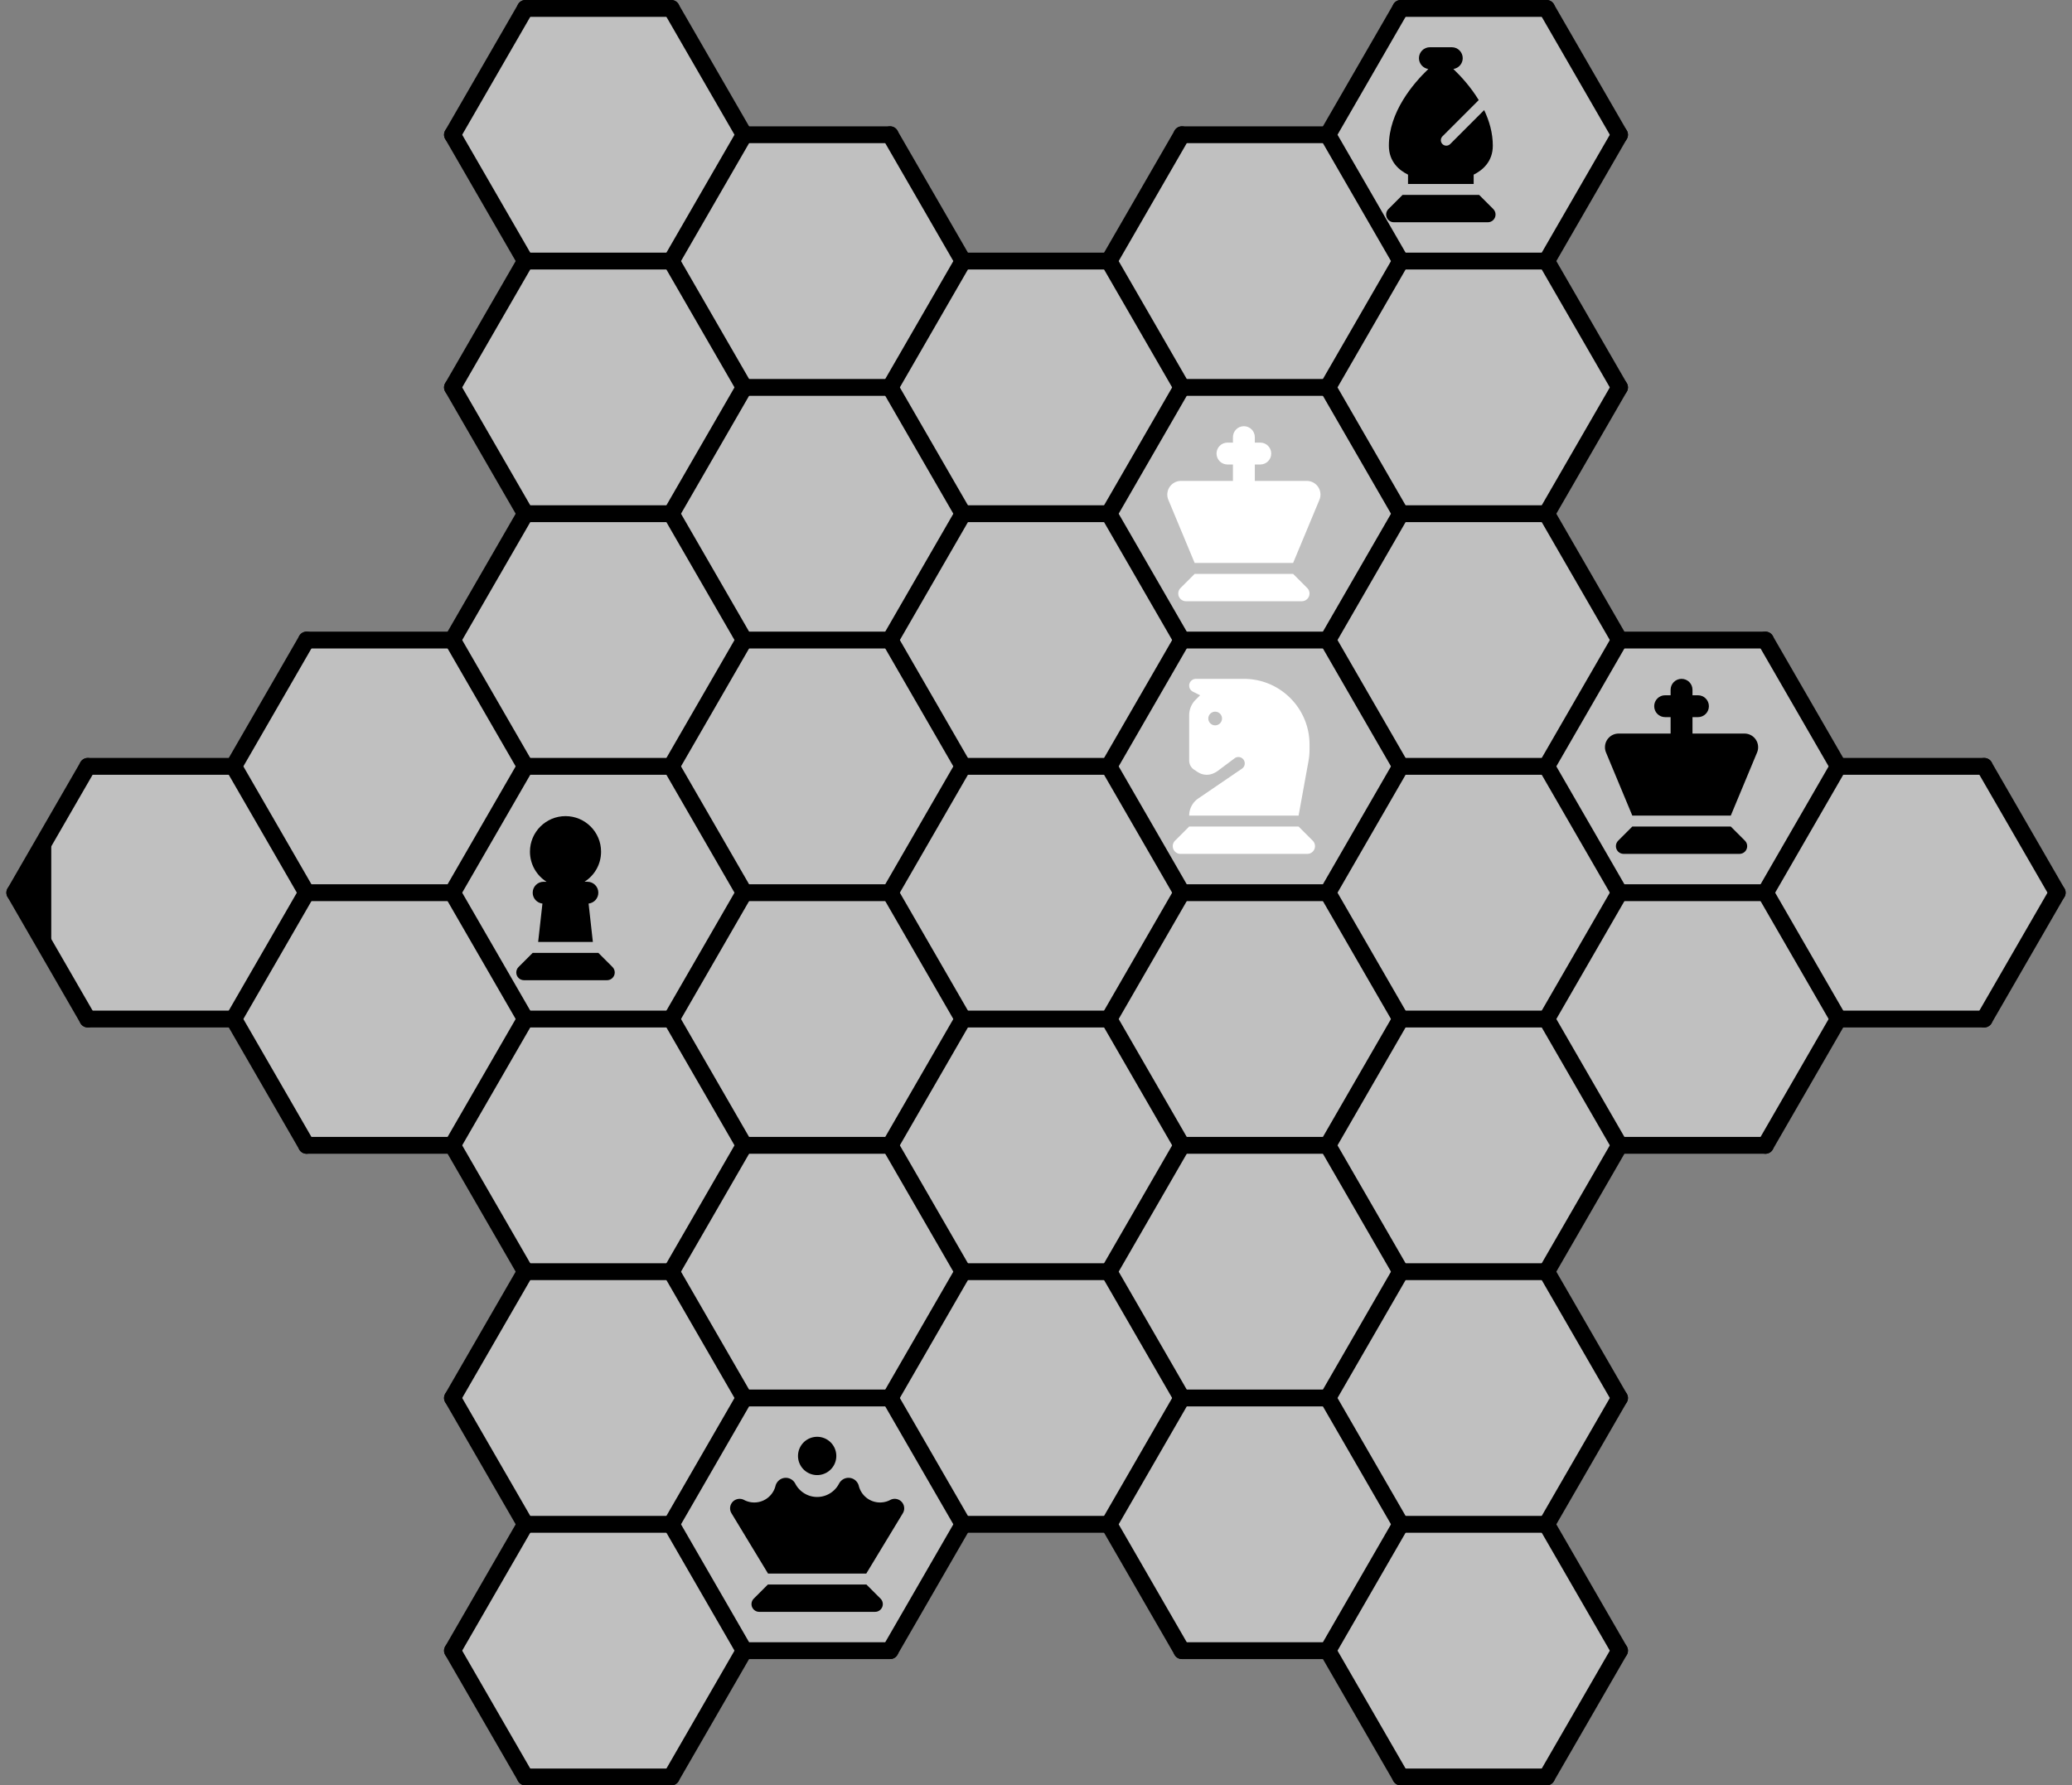 <svg width="123.0" height="106.0" viewBox="-61.5 -53.0 123.0 106.0" preserveAspectRatio="xMinYMin meet" version="1.1" xmlns="http://www.w3.org/2000/svg">
  <rect x="-61.5" y="-53.0" width="123.0" height="106.0" fill="#808080" stroke="none"/>
  <!--
  Icons from
  Font Awesome Free 6.5.2 by @fontawesome - https://fontawesome.com
  License - https://fontawesome.com/license/free (Icons: CC BY 4.0, Fonts: SIL OFL 1.1, Code: MIT License)
  Copyright 2024 Fonticons, Inc.
  -->
  <symbol id="chess-king" viewBox="0 0 448 512">
    <path d="M224 0c17.7 0 32 14.3 32 32V48h16c17.7 0 32 14.3 32 32s-14.3 32-32 32H256v48H408c22.1 0 40 17.9 40 40c0 5.3-1 10.5-3.1 15.4L368 400H80L3.1 215.4C1 210.5 0 205.3 0 200c0-22.1 17.9-40 40-40H192V112H176c-17.7 0-32-14.3-32-32s14.3-32 32-32h16V32c0-17.7 14.3-32 32-32zM38.6 473.4L80 432H368l41.4 41.4c4.2 4.2 6.6 10 6.6 16c0 12.5-10.1 22.6-22.6 22.6H54.6C42.1 512 32 501.9 32 489.4c0-6 2.4-11.8 6.6-16z" />
  </symbol>
  <symbol id="chess-queen" viewBox="0 0 512 512">
    <path d="M256 0a56 56 0 1 1 0 112A56 56 0 1 1 256 0zM134.1 143.8c3.3-13 15-23.8 30.2-23.8c12.3 0 22.6 7.2 27.7 17c12 23.2 36.2 39 64 39s52-15.8 64-39c5.1-9.8 15.4-17 27.7-17c15.3 0 27 10.8 30.2 23.8c7 27.8 32.2 48.3 62.1 48.3c10.8 0 21-2.7 29.8-7.4c8.4-4.4 18.9-4.5 27.6 .9c13 8 17.1 25 9.2 38L399.7 400H384 343.6 168.4 128 112.3L5.4 223.6c-7.9-13-3.8-30 9.2-38c8.7-5.3 19.2-5.3 27.6-.9c8.9 4.7 19 7.4 29.8 7.4c29.9 0 55.1-20.5 62.1-48.3zM256 224l0 0 0 0h0zM112 432H400l41.4 41.4c4.2 4.2 6.6 10 6.6 16c0 12.5-10.1 22.6-22.6 22.6H86.6C74.1 512 64 501.9 64 489.4c0-6 2.4-11.8 6.6-16L112 432z" />
  </symbol>
  <symbol id="chess-bishop" viewBox="0 0 320 512">
    <path d="M128 0C110.3 0 96 14.3 96 32c0 16.1 11.9 29.4 27.4 31.7C78.4 106.8 8 190 8 288c0 47.4 30.8 72.3 56 84.7V400H256V372.7c25.2-12.5 56-37.4 56-84.7c0-37.3-10.2-72.4-25.3-104.1l-99.4 99.4c-6.2 6.2-16.4 6.2-22.6 0s-6.2-16.4 0-22.6L270.8 154.6c-23.2-38.1-51.8-69.5-74.2-90.9C212.1 61.4 224 48.1 224 32c0-17.7-14.3-32-32-32H128zM48 432L6.6 473.4c-4.2 4.2-6.6 10-6.6 16C0 501.9 10.1 512 22.6 512H297.4c12.5 0 22.6-10.1 22.6-22.6c0-6-2.4-11.8-6.6-16L272 432H48z" />
  </symbol>
  <symbol id="chess-knight" viewBox="0 0 448 512">
    <path d="M96 48L82.7 61.3C70.7 73.3 64 89.5 64 106.5V238.9c0 10.7 5.3 20.7 14.2 26.6l10.6 7c14.3 9.6 32.7 10.7 48.1 3l3.2-1.6c2.6-1.3 5-2.8 7.3-4.5l49.4-37c6.6-5 15.7-5 22.3 0c10.2 7.7 9.9 23.1-.7 30.3L90.4 350C73.9 361.3 64 380 64 400H384l28.9-159c2.1-11.3 3.1-22.8 3.1-34.3V192C416 86 330 0 224 0H83.8C72.9 0 64 8.9 64 19.8c0 7.5 4.2 14.3 10.9 17.7L96 48zm24 68a20 20 0 1 1 40 0 20 20 0 1 1 -40 0zM22.6 473.4c-4.2 4.2-6.6 10-6.6 16C16 501.9 26.1 512 38.6 512H409.4c12.5 0 22.6-10.1 22.6-22.6c0-6-2.4-11.8-6.6-16L384 432H64L22.6 473.4z" />
  </symbol>
  <symbol id="chess-pawn" viewBox="0 0 320 512">
    <path d="M215.5 224c29.2-18.4 48.5-50.9 48.5-88c0-57.4-46.6-104-104-104S56 78.6 56 136c0 37.1 19.4 69.6 48.5 88H96c-17.7 0-32 14.3-32 32c0 16.5 12.5 30 28.5 31.8L80 400H240L227.5 287.8c16-1.8 28.5-15.3 28.5-31.8c0-17.7-14.3-32-32-32h-8.5zM22.6 473.4c-4.2 4.2-6.6 10-6.6 16C16 501.9 26.1 512 38.6 512H281.4c12.5 0 22.6-10.1 22.6-22.6c0-6-2.4-11.8-6.6-16L256 432H64L22.6 473.4z" />
  </symbol>
  <polygon fill="#c0c0c0" points="-60.622, 0.0 -56.292, 7.5 -47.631, 7.5 -43.301, 15.0 -34.641, 15.0 -30.311, 22.5 -34.641, 30.0 -30.311, 37.5 -34.641, 45.0 -30.311, 52.5 -21.651, 52.5 -17.321, 45.0 -8.66, 45.0 -4.33, 37.5 4.33, 37.5 8.66, 45.0 17.321, 45.0 21.651, 52.5 30.311, 52.5 34.641, 45.0 30.311, 37.5 34.641, 30.0 30.311, 22.5 34.641, 15.0 43.301, 15.0 47.631, 7.5 56.292, 7.5 60.622, 0.0 56.292, -7.5 47.631, -7.5 43.301, -15.0 34.641, -15.0 30.311, -22.5 34.641, -30.0 30.311, -37.5 34.641, -45.0 30.311, -52.5 21.651, -52.5 17.321, -45.0 8.66, -45.0 4.33, -37.5 -4.33, -37.5 -8.66, -45.0 -17.321, -45.0 -21.651, -52.5 -30.311, -52.5 -34.641, -45.0 -30.311, -37.5 -34.641, -30.0 -30.311, -22.5 -34.641, -15.0 -43.301, -15.0 -47.631, -7.5 -56.292, -7.5" />
  <polygon fill="black" stroke="none" points="-60.622, 0.0 -58.457, 3.75 -58.457, -3.75" />
  <g stroke="black" stroke-width="1" stroke-linecap="round">
    <line x1="-56.292" y1="-7.5" x2="-47.631" y2="-7.5" />
    <line x1="17.321" y1="-45.0" x2="21.651" y2="-52.5" />
    <line x1="4.33" y1="-37.5" x2="8.66" y2="-30.0" />
    <line x1="-8.66" y1="15.0" x2="-4.33" y2="7.5" />
    <line x1="17.321" y1="-30.0" x2="21.651" y2="-37.5" />
    <line x1="4.33" y1="-22.5" x2="8.66" y2="-15.0" />
    <line x1="17.321" y1="45.0" x2="21.651" y2="37.5" />
    <line x1="-30.311" y1="-52.5" x2="-21.651" y2="-52.5" />
    <line x1="-30.311" y1="-37.5" x2="-21.651" y2="-37.5" />
    <line x1="17.321" y1="-15.0" x2="21.651" y2="-7.5" />
    <line x1="-8.66" y1="-15.0" x2="-4.33" y2="-7.5" />
    <line x1="17.321" y1="-45.0" x2="21.651" y2="-37.5" />
    <line x1="17.321" y1="-30.0" x2="21.651" y2="-22.5" />
    <line x1="-8.66" y1="15.0" x2="-4.33" y2="22.5" />
    <line x1="-17.321" y1="-45.0" x2="-8.66" y2="-45.0" />
    <line x1="17.321" y1="45.0" x2="21.651" y2="52.5" />
    <line x1="-17.321" y1="-30.0" x2="-8.66" y2="-30.0" />
    <line x1="-43.301" y1="-15.0" x2="-34.641" y2="-15.0" />
    <line x1="34.641" y1="15.0" x2="43.301" y2="15.0" />
    <line x1="8.66" y1="30.0" x2="17.321" y2="30.0" />
    <line x1="43.301" y1="15.0" x2="47.631" y2="7.5" />
    <line x1="-56.292" y1="7.5" x2="-47.631" y2="7.5" />
    <line x1="-4.33" y1="-7.5" x2="4.33" y2="-7.5" />
    <line x1="-47.631" y1="7.5" x2="-43.301" y2="0.0" />
    <line x1="43.301" y1="-15.0" x2="47.631" y2="-7.5" />
    <line x1="21.651" y1="-37.5" x2="30.311" y2="-37.5" />
    <line x1="-21.651" y1="-52.5" x2="-17.321" y2="-45.0" />
    <line x1="-34.641" y1="-30.0" x2="-30.311" y2="-37.5" />
    <line x1="-8.66" y1="30.0" x2="-4.33" y2="22.5" />
    <line x1="-34.641" y1="-15.0" x2="-30.311" y2="-22.5" />
    <line x1="-4.33" y1="-37.5" x2="4.33" y2="-37.5" />
    <line x1="-4.33" y1="-22.5" x2="4.33" y2="-22.5" />
    <line x1="17.321" y1="15.0" x2="21.651" y2="7.5" />
    <line x1="21.651" y1="7.5" x2="30.311" y2="7.5" />
    <line x1="-47.631" y1="7.5" x2="-43.301" y2="15.0" />
    <line x1="30.311" y1="-37.5" x2="34.641" y2="-45.0" />
    <line x1="30.311" y1="-22.5" x2="34.641" y2="-30.0" />
    <line x1="30.311" y1="-52.5" x2="34.641" y2="-45.0" />
    <line x1="4.33" y1="7.5" x2="8.66" y2="0.0" />
    <line x1="-21.651" y1="-7.5" x2="-17.321" y2="-15.0" />
    <line x1="8.66" y1="-15.0" x2="17.321" y2="-15.0" />
    <line x1="30.311" y1="22.5" x2="34.641" y2="30.0" />
    <line x1="-4.33" y1="7.5" x2="4.33" y2="7.5" />
    <line x1="30.311" y1="37.5" x2="34.641" y2="45.0" />
    <line x1="-8.66" y1="30.0" x2="-4.33" y2="37.5" />
    <line x1="30.311" y1="22.5" x2="34.641" y2="15.0" />
    <line x1="-30.311" y1="37.5" x2="-21.651" y2="37.5" />
    <line x1="-30.311" y1="52.5" x2="-21.651" y2="52.5" />
    <line x1="17.321" y1="15.0" x2="21.651" y2="22.5" />
    <line x1="-17.321" y1="15.0" x2="-8.66" y2="15.0" />
    <line x1="-17.321" y1="30.0" x2="-8.66" y2="30.0" />
    <line x1="-4.33" y1="22.5" x2="4.33" y2="22.5" />
    <line x1="-21.651" y1="-7.5" x2="-17.321" y2="0.0" />
    <line x1="-8.66" y1="-15.0" x2="-4.33" y2="-22.5" />
    <line x1="17.321" y1="30.0" x2="21.651" y2="22.5" />
    <line x1="21.651" y1="-7.5" x2="30.311" y2="-7.5" />
    <line x1="-17.321" y1="45.0" x2="-8.66" y2="45.0" />
    <line x1="30.311" y1="-7.5" x2="34.641" y2="-15.0" />
    <line x1="-21.651" y1="-37.5" x2="-17.321" y2="-45.0" />
    <line x1="21.651" y1="-22.5" x2="30.311" y2="-22.5" />
    <line x1="-21.651" y1="37.5" x2="-17.321" y2="30.0" />
    <line x1="-34.641" y1="0.0" x2="-30.311" y2="-7.5" />
    <line x1="-21.651" y1="52.5" x2="-17.321" y2="45.0" />
    <line x1="-30.311" y1="7.5" x2="-21.651" y2="7.5" />
    <line x1="17.321" y1="30.0" x2="21.651" y2="37.5" />
    <line x1="43.301" y1="0.0" x2="47.631" y2="7.5" />
    <line x1="-30.311" y1="-7.5" x2="-21.651" y2="-7.5" />
    <line x1="34.641" y1="-15.0" x2="43.301" y2="-15.0" />
    <line x1="56.292" y1="-7.5" x2="60.622" y2="0.0" />
    <line x1="21.651" y1="52.5" x2="30.311" y2="52.5" />
    <line x1="30.311" y1="-7.5" x2="34.641" y2="0.0" />
    <line x1="-21.651" y1="-37.5" x2="-17.321" y2="-30.0" />
    <line x1="8.66" y1="0.0" x2="17.321" y2="0.0" />
    <line x1="4.33" y1="-7.5" x2="8.66" y2="-15.0" />
    <line x1="-21.651" y1="37.5" x2="-17.321" y2="45.0" />
    <line x1="-34.641" y1="-30.0" x2="-30.311" y2="-22.5" />
    <line x1="30.311" y1="52.5" x2="34.641" y2="45.0" />
    <line x1="-60.622" y1="0.0" x2="-56.292" y2="7.5" />
    <line x1="30.311" y1="7.5" x2="34.641" y2="0.0" />
    <line x1="4.33" y1="22.5" x2="8.66" y2="15.0" />
    <line x1="4.33" y1="37.5" x2="8.66" y2="30.0" />
    <line x1="-34.641" y1="-45.0" x2="-30.311" y2="-52.5" />
    <line x1="4.33" y1="-7.5" x2="8.66" y2="0.0" />
    <line x1="-34.641" y1="30.0" x2="-30.311" y2="22.5" />
    <line x1="-34.641" y1="45.0" x2="-30.311" y2="37.5" />
    <line x1="30.311" y1="-37.5" x2="34.641" y2="-30.0" />
    <line x1="17.321" y1="-15.0" x2="21.651" y2="-22.5" />
    <line x1="30.311" y1="-22.5" x2="34.641" y2="-15.0" />
    <line x1="8.66" y1="15.0" x2="17.321" y2="15.0" />
    <line x1="4.33" y1="7.5" x2="8.66" y2="15.0" />
    <line x1="-30.311" y1="-22.5" x2="-21.651" y2="-22.5" />
    <line x1="8.66" y1="-45.0" x2="17.321" y2="-45.0" />
    <line x1="8.66" y1="-30.0" x2="17.321" y2="-30.0" />
    <line x1="-47.631" y1="-7.5" x2="-43.301" y2="-15.0" />
    <line x1="30.311" y1="7.5" x2="34.641" y2="15.0" />
    <line x1="4.33" y1="22.5" x2="8.66" y2="30.0" />
    <line x1="8.66" y1="45.0" x2="17.321" y2="45.0" />
    <line x1="-8.66" y1="0.0" x2="-4.33" y2="7.5" />
    <line x1="4.33" y1="37.5" x2="8.66" y2="45.0" />
    <line x1="-34.641" y1="30.0" x2="-30.311" y2="37.5" />
    <line x1="-30.311" y1="22.5" x2="-21.651" y2="22.5" />
    <line x1="-34.641" y1="45.0" x2="-30.311" y2="52.5" />
    <line x1="17.321" y1="0.0" x2="21.651" y2="7.5" />
    <line x1="-17.321" y1="-15.0" x2="-8.66" y2="-15.0" />
    <line x1="-17.321" y1="0.0" x2="-8.66" y2="0.0" />
    <line x1="-43.301" y1="0.0" x2="-34.641" y2="0.0" />
    <line x1="43.301" y1="0.0" x2="47.631" y2="-7.5" />
    <line x1="-43.301" y1="15.0" x2="-34.641" y2="15.0" />
    <line x1="47.631" y1="-7.5" x2="56.292" y2="-7.5" />
    <line x1="-8.66" y1="-30.0" x2="-4.33" y2="-37.5" />
    <line x1="-47.631" y1="-7.5" x2="-43.301" y2="0.0" />
    <line x1="-21.651" y1="-22.5" x2="-17.321" y2="-30.0" />
    <line x1="-8.66" y1="45.0" x2="-4.33" y2="37.5" />
    <line x1="21.651" y1="-52.5" x2="30.311" y2="-52.5" />
    <line x1="-21.651" y1="7.5" x2="-17.321" y2="0.0" />
    <line x1="-21.651" y1="22.5" x2="-17.321" y2="15.0" />
    <line x1="-60.622" y1="0.0" x2="-56.292" y2="-7.5" />
    <line x1="-8.66" y1="-45.0" x2="-4.33" y2="-37.5" />
    <line x1="-8.66" y1="-30.0" x2="-4.33" y2="-22.5" />
    <line x1="-21.651" y1="-22.5" x2="-17.321" y2="-15.0" />
    <line x1="-34.641" y1="15.0" x2="-30.311" y2="7.5" />
    <line x1="47.631" y1="7.5" x2="56.292" y2="7.5" />
    <line x1="21.651" y1="22.5" x2="30.311" y2="22.5" />
    <line x1="21.651" y1="37.5" x2="30.311" y2="37.5" />
    <line x1="-21.651" y1="7.5" x2="-17.321" y2="15.0" />
    <line x1="-21.651" y1="22.5" x2="-17.321" y2="30.0" />
    <line x1="-34.641" y1="-15.0" x2="-30.311" y2="-7.5" />
    <line x1="34.641" y1="0.0" x2="43.301" y2="0.0" />
    <line x1="4.33" y1="-37.5" x2="8.66" y2="-45.0" />
    <line x1="-8.66" y1="0.0" x2="-4.33" y2="-7.5" />
    <line x1="4.33" y1="-22.5" x2="8.66" y2="-30.0" />
    <line x1="-4.33" y1="37.5" x2="4.33" y2="37.5" />
    <line x1="-34.641" y1="0.0" x2="-30.311" y2="7.5" />
    <line x1="56.292" y1="7.5" x2="60.622" y2="0.0" />
    <line x1="-34.641" y1="15.0" x2="-30.311" y2="22.5" />
    <line x1="-34.641" y1="-45.0" x2="-30.311" y2="-37.5" />
    <line x1="30.311" y1="37.5" x2="34.641" y2="30.0" />
    <line x1="17.321" y1="0.0" x2="21.651" y2="-7.5" />
  </g>
  <use href="#chess-king" x="33.775" y="-12.696" height="10.392" width="10.392" fill="black" stroke="none" />
  <use href="#chess-queen" x="-18.187" y="32.304" height="10.392" width="10.392" fill="black" stroke="none" />
  <use href="#chess-pawn" x="-31.177" y="-5.196" height="10.392" width="10.392" fill="black" stroke="none" />
  <use href="#chess-bishop" x="20.785" y="-50.196" height="10.392" width="10.392" fill="black" stroke="none" />
  <use href="#chess-king" x="7.794" y="-27.696" height="10.392" width="10.392" fill="white" stroke="none" />
  <use href="#chess-knight" x="7.794" y="-12.696" height="10.392" width="10.392" fill="white" stroke="none" />
</svg>